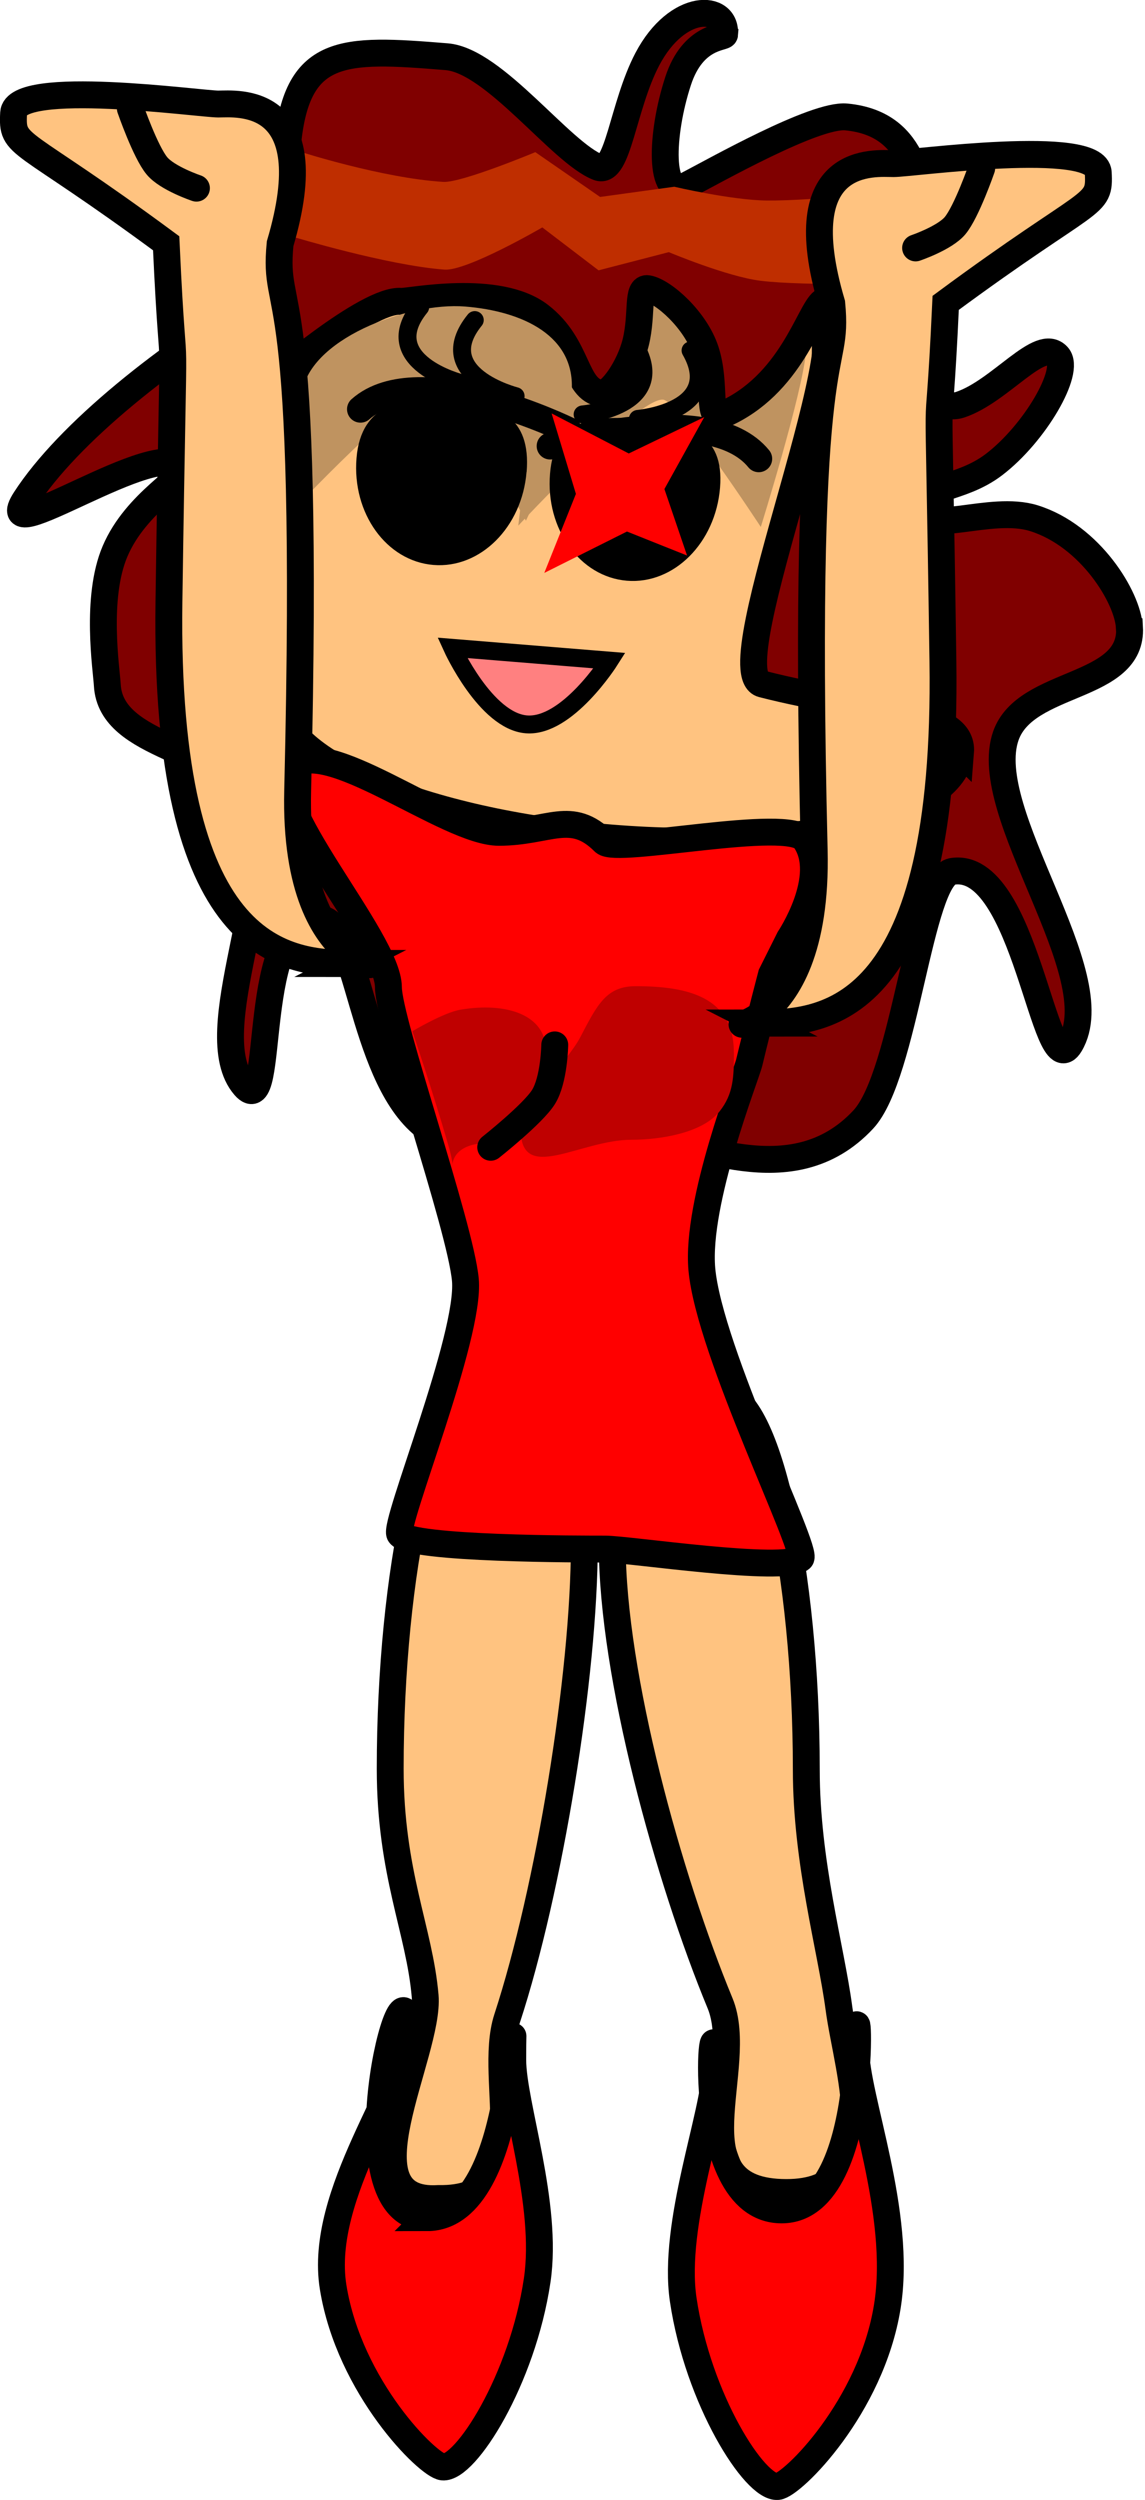 <svg version="1.1" xmlns="http://www.w3.org/2000/svg" xmlns:xlink="http://www.w3.org/1999/xlink" width="12.782" height="27.9" viewBox="0,0,12.782,27.9"><g transform="translate(-233.117,-174.565)"><g data-paper-data="{&quot;isPaintingLayer&quot;:true}" fill-rule="nonzero" stroke-linejoin="miter" stroke-miterlimit="10" stroke-dasharray="" stroke-dashoffset="0" style="mix-blend-mode: normal"><g><path d="M245.726,181.564c0.04,0.701 -1.158,0.583 -1.38,1.212c-0.304,0.861 1.179,2.669 0.716,3.445c-0.289,0.484 -0.493,-2.064 -1.315,-1.931c-0.364,0.059 -0.526,2.268 -0.993,2.769c-0.806,0.865 -1.942,0.198 -2.426,0.225c-0.383,0.022 -1.767,0.459 -2.503,-0.179c-0.681,-0.59 -0.712,-2.256 -1.132,-2.286c-0.81,-0.058 -0.483,2.286 -0.845,1.868c-0.518,-0.599 0.438,-2.379 0.048,-3.17c-0.299,-0.606 -1.541,-0.595 -1.581,-1.305c-0.01,-0.179 -0.135,-0.974 0.086,-1.494c0.236,-0.556 0.817,-0.836 0.753,-0.929c-0.26,-0.375 -2.151,0.962 -1.754,0.349c0.95,-1.465 4.368,-3.537 6.313,-3.647c1.537,-0.087 2.403,1.441 3.482,2.318c0.118,0.095 0.422,0.346 0.64,0.273c0.451,-0.15 0.893,-0.761 1.089,-0.543c0.15,0.166 -0.254,0.863 -0.711,1.211c-0.383,0.292 -0.823,0.228 -0.805,0.49c0.022,0.317 0.762,-0.044 1.25,0.108c0.632,0.197 1.048,0.887 1.066,1.215z" fill="#800000" stroke="#000000" stroke-width="0.3" stroke-linecap="butt"/><path d="M243.839,182.96c-0.057,0.699 -1.804,1.128 -3.902,0.957c-2.098,-0.171 -3.753,-0.876 -3.696,-1.576c0.033,-0.403 -0.532,-3.446 0.847,-4.516c1.016,-0.789 4.235,0.073 5.125,0.145c0.629,0.051 -1.101,4.096 -0.586,4.229c1.203,0.31 2.252,0.272 2.213,0.762z" fill="#ffc380" stroke="#000000" stroke-width="0.3" stroke-linecap="butt"/><path d="M242.115,178.486c-0.038,0.463 -0.505,1.96 -0.505,1.96c0,0 -0.921,-1.407 -1.091,-1.421c-0.285,-0.023 -1.616,1.406 -1.616,1.406c0,0 0.14,-1.174 0.168,-1.524c0.051,-0.629 1.183,-1.05 1.825,-0.998c0.642,0.052 1.27,-0.052 1.219,0.577z" fill="#bf9360" stroke="none" stroke-width="0" stroke-linecap="butt"/><path d="M241.206,174.95c-0.003,0.04 -0.353,0.009 -0.519,0.519c-0.198,0.605 -0.211,1.323 0.083,1.171c0.319,-0.165 1.442,-0.803 1.794,-0.77c0.84,0.08 0.768,0.872 0.958,1.067c0.334,0.343 -0.2,1.976 -0.908,2.401c-0.438,0.263 -0.21,-1.481 -0.312,-1.407c-0.154,0.113 -0.352,0.934 -1.12,1.264c-0.184,0.079 -0.062,-0.33 -0.188,-0.716c-0.112,-0.343 -0.47,-0.661 -0.643,-0.692c-0.129,-0.023 -0.059,0.276 -0.136,0.594c-0.069,0.284 -0.284,0.59 -0.389,0.574c-0.299,-0.045 -0.243,-0.529 -0.682,-0.868c-0.469,-0.362 -1.46,-0.152 -1.55,-0.159c-0.381,-0.031 -1.475,0.921 -1.475,0.921c0,0 0.141,-1.857 0.204,-2.625c0.093,-1.14 0.613,-1.121 1.78,-1.026c0.533,0.043 1.277,1.074 1.692,1.234c0.222,0.085 0.273,-0.681 0.548,-1.206c0.336,-0.64 0.889,-0.617 0.862,-0.277z" fill="#800000" stroke="#000000" stroke-width="0.3" stroke-linecap="butt"/><path d="M236.39,177.207l0.077,-0.949c0,0 0.919,0.295 1.598,0.337c0.204,0.012 1.028,-0.332 1.028,-0.332l0.723,0.5l0.828,-0.114c0,0 0.641,0.15 1.032,0.154c0.502,0.006 1.732,-0.123 1.732,-0.123c0,0 0.093,0.397 0.07,0.578c-0.021,0.165 -0.108,0.47 -0.108,0.47c0,0 -1.275,0.032 -1.766,-0.03c-0.374,-0.047 -1.021,-0.319 -1.021,-0.319l-0.784,0.203l-0.628,-0.479c0,0 -0.84,0.489 -1.092,0.471c-0.642,-0.048 -1.69,-0.366 -1.69,-0.366z" fill="#bf2e00" stroke="none" stroke-width="0" stroke-linecap="butt"/><path d="M239.498,178.942c-0.038,0.463 -0.51,1.434 -0.51,1.434c0,0 -0.819,-1.494 -0.989,-1.508c-0.285,-0.023 -1.667,1.45 -1.667,1.45c0,0 0.124,-0.984 0.153,-1.334c0.051,-0.629 1.183,-1.05 1.825,-0.998c0.642,0.052 1.239,0.328 1.188,0.957z" fill="#bf9360" stroke="none" stroke-width="0" stroke-linecap="butt"/><path d="M238.995,179.832c-0.05,0.616 -0.516,1.081 -1.04,1.038c-0.524,-0.043 -0.909,-0.577 -0.858,-1.193c0.05,-0.616 0.532,-0.697 1.057,-0.654c0.524,0.043 0.892,0.193 0.842,0.809z" fill="#000000" stroke="none" stroke-width="0" stroke-linecap="butt"/><path d="M241.155,180.008c-0.05,0.616 -0.516,1.081 -1.04,1.038c-0.524,-0.043 -0.909,-0.577 -0.858,-1.193c0.05,-0.616 0.481,-0.654 1.005,-0.611c0.524,0.043 0.943,0.15 0.893,0.765z" fill="#000000" stroke="none" stroke-width="0" stroke-linecap="butt"/><path d="M239.258,179.543c0,0 1.778,-0.536 2.329,0.142" fill="none" stroke="#000000" stroke-width="0.3" stroke-linecap="round"/><path d="M240.826,178.476c0.388,0.681 -0.588,0.764 -0.588,0.764" fill="none" stroke="#000000" stroke-width="0.2" stroke-linecap="round"/><path d="M240.209,178.426c0.388,0.681 -0.588,0.764 -0.588,0.764" fill="none" stroke="#000000" stroke-width="0.2" stroke-linecap="round"/><path d="M237.141,179.132c0.654,-0.58 2.322,0.237 2.322,0.237" data-paper-data="{&quot;index&quot;:null}" fill="none" stroke="#000000" stroke-width="0.3" stroke-linecap="round"/><path d="M238.264,178.841c0,0 -0.949,-0.24 -0.456,-0.849" data-paper-data="{&quot;index&quot;:null}" fill="none" stroke="#000000" stroke-width="0.2" stroke-linecap="round"/><path d="M238.873,178.986c0,0 -0.949,-0.24 -0.456,-0.849" data-paper-data="{&quot;index&quot;:null}" fill="none" stroke="#000000" stroke-width="0.2" stroke-linecap="round"/><path d="M238.993,182.649c-0.455,-0.037 -0.827,-0.854 -0.827,-0.854l1.756,0.143c0,0 -0.474,0.748 -0.929,0.711z" fill="#ff8080" stroke="#000000" stroke-width="0.2" stroke-linecap="butt"/><path d="M235.795,178.337l0.581,-0.354" fill="none" stroke="#800000" stroke-width="0.7" stroke-linecap="round"/></g><g stroke="#000000" stroke-width="0.3" stroke-linecap="butt"><path d="M238.446,190.108c0.659,0.069 0.424,-0.17 0.701,0.147c0.178,0.204 0.493,0.689 0.493,1.548c0,1.46 -0.393,3.855 -0.861,5.286c-0.235,0.719 0.38,2.032 -0.766,2.012c-1.073,0.068 -0.095,-1.621 -0.15,-2.261c-0.063,-0.733 -0.39,-1.366 -0.39,-2.537c0,-2.194 0.439,-4.25 0.972,-4.194z" data-paper-data="{&quot;index&quot;:null}" fill="#ffc380"/><path d="M237.884,199.315c1.057,0 0.957,-2.901 0.957,-1.761c0,0.494 0.399,1.607 0.273,2.458c-0.165,1.113 -0.802,2.11 -1.055,2.085c-0.163,-0.016 -1.042,-0.886 -1.223,-2.006c-0.169,-1.049 0.832,-2.29 0.832,-2.842c0,-1.141 -0.839,2.065 0.217,2.065z" data-paper-data="{&quot;index&quot;:null}" fill="#ff0000"/></g><g stroke="#000000" stroke-width="0.3" stroke-linecap="butt"><path d="M242.118,194.314c0,1.04 0.275,1.992 0.364,2.661c0.098,0.742 0.593,2.103 -0.645,2.058c-1.185,-0.043 -0.384,-1.393 -0.682,-2.112c-0.574,-1.386 -1.203,-3.662 -1.203,-5.107c0,-0.859 0.315,-1.344 0.493,-1.548c0.277,-0.317 0.042,-0.078 0.701,-0.147c0.534,-0.056 0.972,2.001 0.972,4.194z" fill="#ffc380"/><path d="M242.669,197.424c0,0.551 0.523,1.836 0.353,2.885c-0.181,1.121 -1.06,1.99 -1.223,2.006c-0.254,0.025 -0.89,-0.972 -1.055,-2.085c-0.126,-0.852 0.36,-2.094 0.36,-2.589c0,-1.141 -0.317,1.587 0.739,1.587c1.057,0 0.826,-2.945 0.826,-1.804z" fill="#ff0000"/></g><g><path d="M241.729,185.44c0,0 -0.127,0.481 -0.248,0.983c-0.036,0.15 -0.596,1.553 -0.529,2.307c0.083,0.921 1.194,3.146 1.104,3.227c-0.179,0.162 -1.922,-0.104 -2.183,-0.104c-0.241,0 -2.18,0.002 -2.293,-0.166c-0.073,-0.109 0.79,-2.207 0.732,-2.839c-0.055,-0.599 -0.859,-2.886 -0.859,-3.265c0,-0.536 -1.43,-2.09 -1.09,-2.452c0.369,-0.393 1.741,0.723 2.323,0.723c0.559,0 0.808,-0.259 1.174,0.107c0.139,0.139 2.061,-0.28 2.241,-0.026c0.292,0.412 -0.172,1.105 -0.172,1.105z" fill="#ff0000" stroke="#000000" stroke-width="0.3" stroke-linecap="butt"/><path d="M239.214,186.298c0,0.305 -0.15,0.532 -0.254,0.72c-0.089,0.16 -0.104,0.304 -0.389,0.304c-0.618,0 -0.295,0.561 -0.451,0.018c-0.169,-0.587 -0.4,-1.266 -0.4,-1.266c0,0 0.351,-0.21 0.539,-0.241c0.508,-0.085 0.955,0.053 0.955,0.465z" fill="#bf0000" stroke="none" stroke-width="0" stroke-linecap="butt"/><path d="M241.31,186.309c0,0.275 -0.005,0.463 -0.159,0.658c-0.192,0.243 -0.662,0.318 -0.984,0.318c-0.579,0 -1.238,0.499 -1.238,-0.119c0,-0.269 0.517,-0.74 0.665,-1.024c0.192,-0.369 0.293,-0.571 0.62,-0.571c0.579,0 1.095,0.12 1.095,0.738z" fill="#bf0000" stroke="none" stroke-width="0" stroke-linecap="butt"/><path d="M239.31,186.226c0,0 -0.006,0.39 -0.126,0.582c-0.118,0.189 -0.589,0.561 -0.589,0.561" fill="none" stroke="#000000" stroke-width="0.3" stroke-linecap="round"/></g><path d="M239.193,180.959l0.353,-0.882l-0.271,-0.898l0.861,0.447l0.843,-0.406l-0.445,0.803l0.253,0.742l-0.671,-0.268z" fill="#ff0000" stroke="none" stroke-width="0" stroke-linecap="butt"/><g stroke="#000000" stroke-width="0.3"><path d="M241.62,185.983c-0.744,0 0.64,0.298 0.586,-1.931c-0.145,-6.003 0.281,-5.214 0.196,-6.102c-0.495,-1.674 0.492,-1.559 0.691,-1.559c0.202,0 2.264,-0.288 2.284,0.1c0.021,0.4 -0.05,0.233 -1.703,1.454c-0.098,2.126 -0.088,-0.003 -0.031,3.999c0.056,3.897 -1.281,4.038 -2.025,4.038z" fill="#ffc380" stroke-linecap="butt"/><path d="M244.076,176.443c0,0 -0.168,0.485 -0.297,0.64c-0.116,0.139 -0.441,0.249 -0.441,0.249" fill="none" stroke-linecap="round"/></g><g data-paper-data="{&quot;index&quot;:null}" stroke="#000000" stroke-width="0.3"><path d="M237.028,185.317c-0.744,0 -2.08,-0.141 -2.025,-4.038c0.057,-4.002 0.067,-1.874 -0.031,-3.999c-1.653,-1.221 -1.724,-1.054 -1.703,-1.454c0.021,-0.388 2.083,-0.1 2.284,-0.1c0.199,0 1.186,-0.114 0.691,1.559c-0.085,0.888 0.341,0.099 0.196,6.102c-0.054,2.229 1.33,1.931 0.586,1.931z" fill="#ffc380" stroke-linecap="butt"/><path d="M235.31,176.665c0,0 -0.325,-0.109 -0.441,-0.249c-0.129,-0.155 -0.297,-0.64 -0.297,-0.64" fill="none" stroke-linecap="round"/></g></g></g></svg>